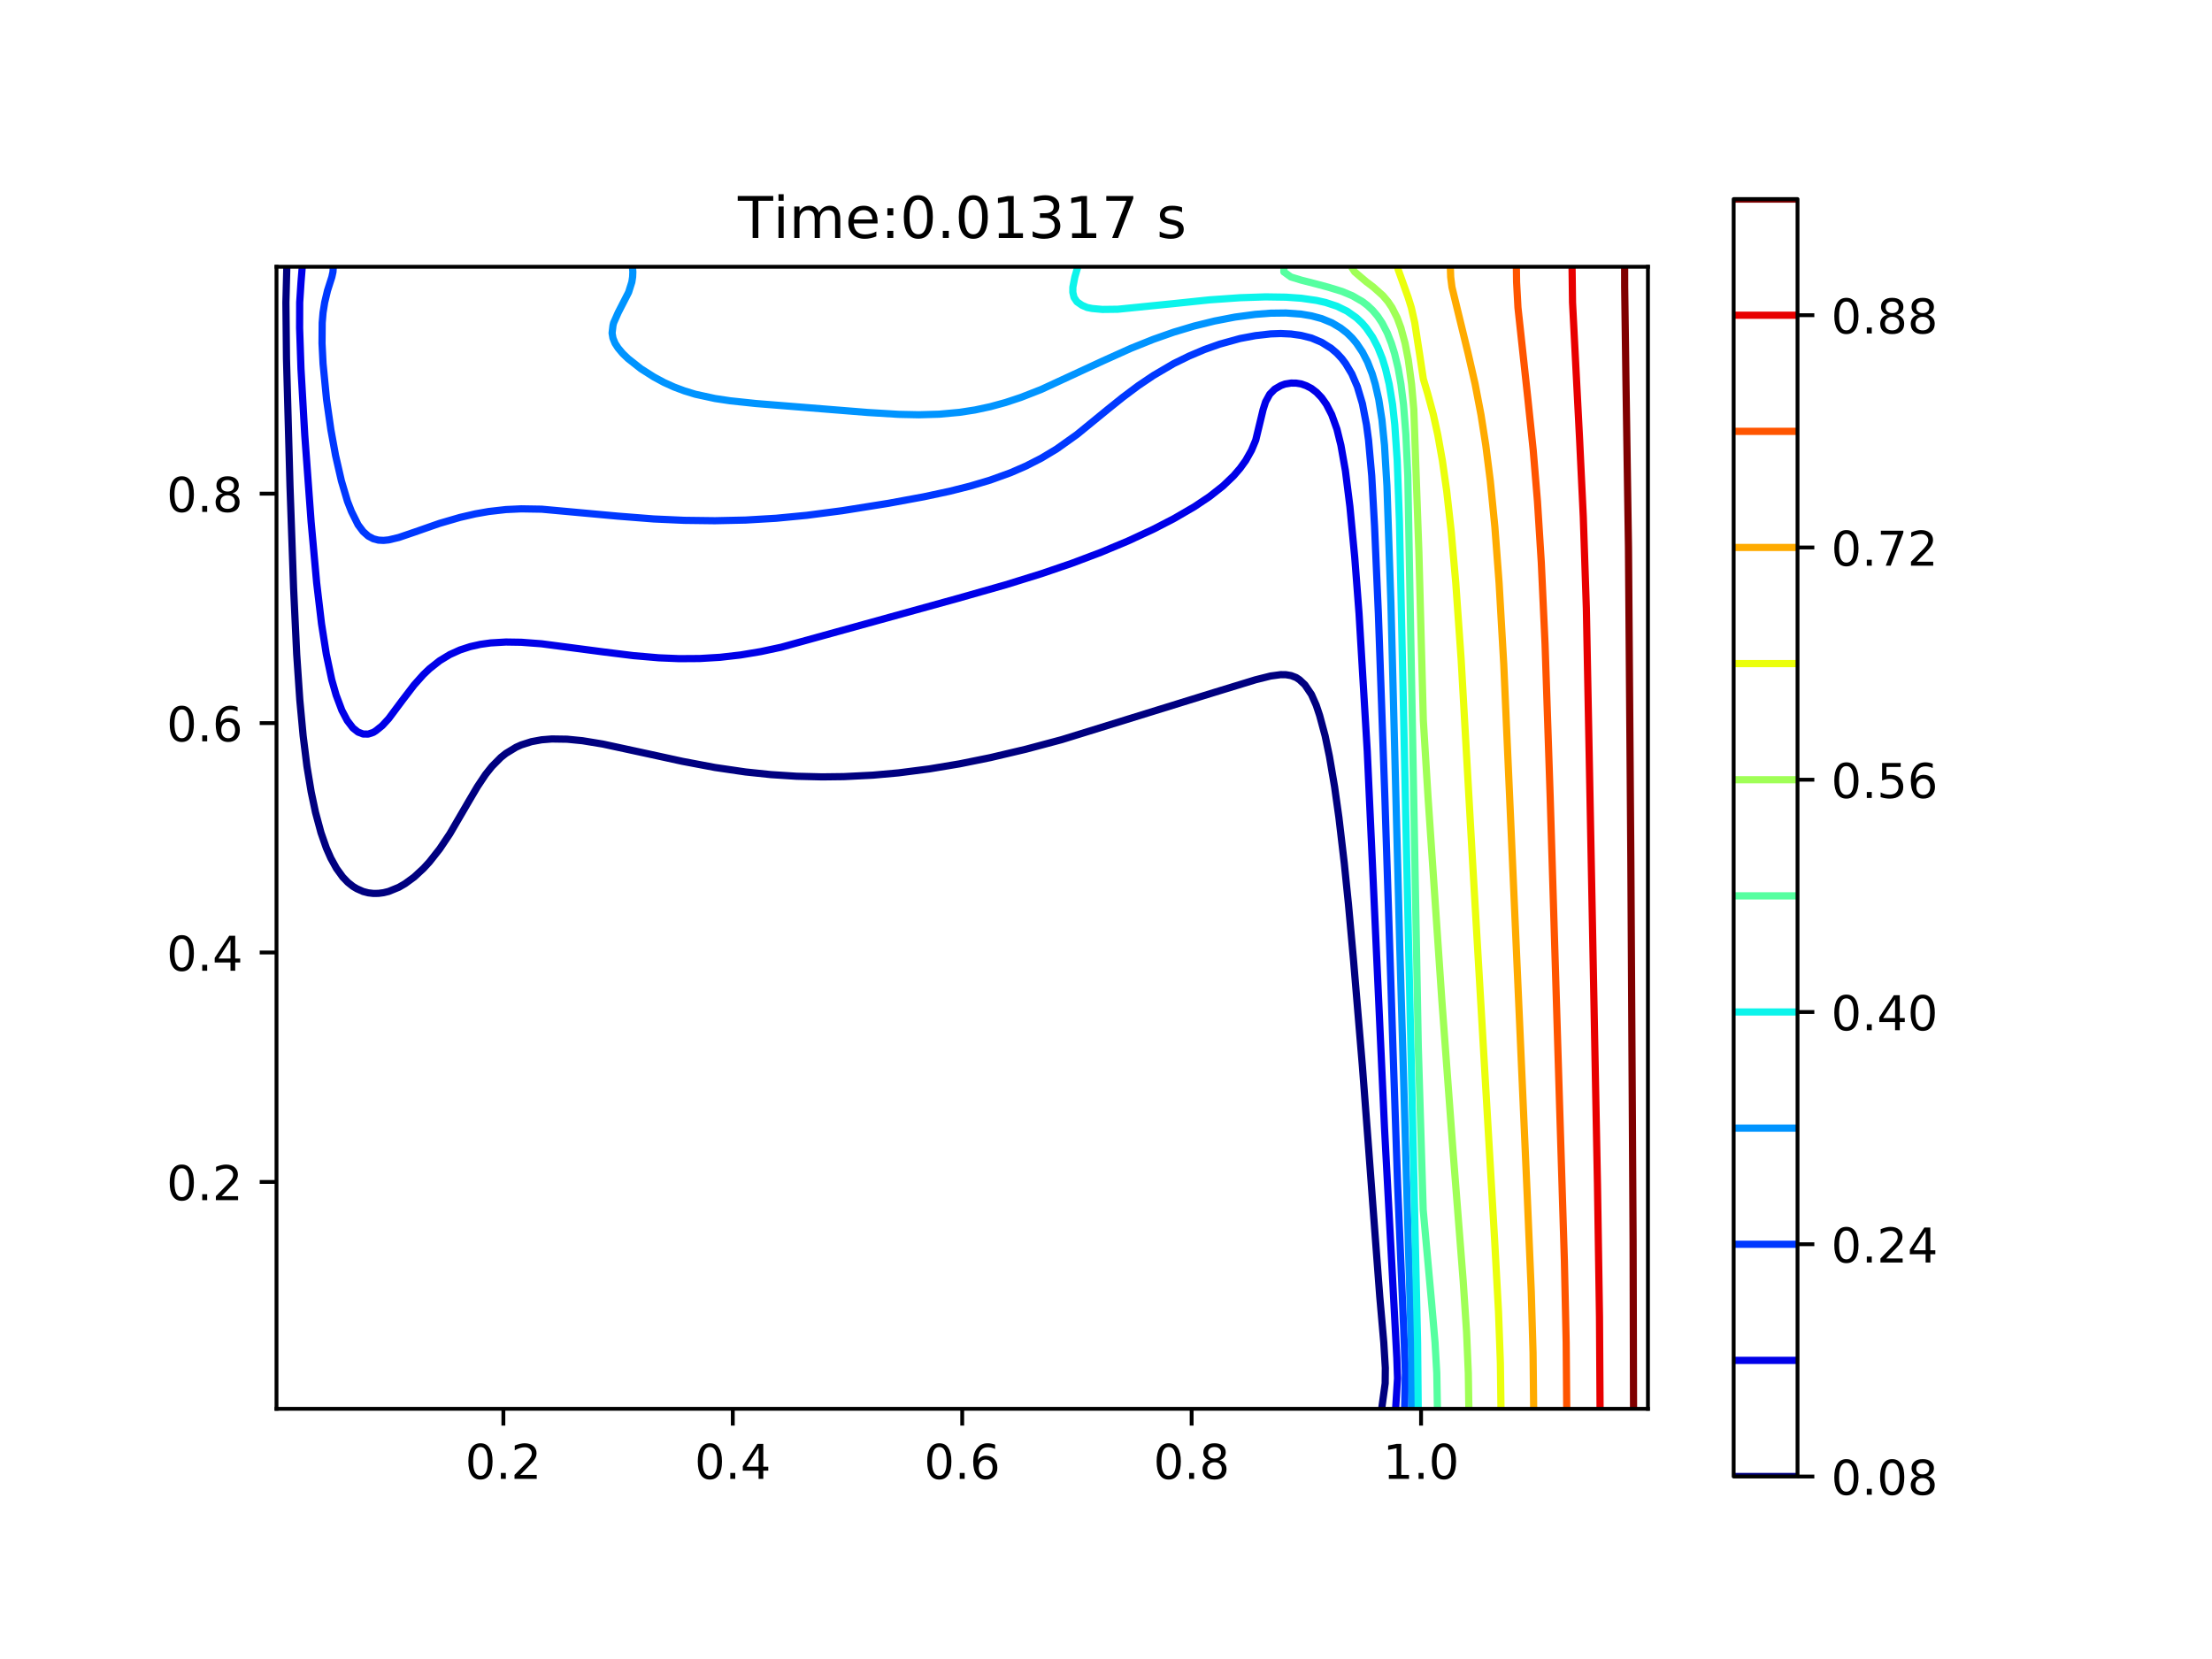 <?xml version="1.0" encoding="utf-8" standalone="no"?>
<!DOCTYPE svg PUBLIC "-//W3C//DTD SVG 1.1//EN"
  "http://www.w3.org/Graphics/SVG/1.1/DTD/svg11.dtd">
<!-- Created with matplotlib (http://matplotlib.org/) -->
<svg height="345.6pt" version="1.1" viewBox="0 0 460.8 345.6" width="460.8pt" xmlns="http://www.w3.org/2000/svg" xmlns:xlink="http://www.w3.org/1999/xlink">
 <defs>
  <style type="text/css">
*{stroke-linecap:butt;stroke-linejoin:round;}
  </style>
 </defs>
 <g id="figure_1">
  <g id="patch_1">
   <path d="M 0 345.6 
L 460.8 345.6 
L 460.8 0 
L 0 0 
z
" style="fill:#ffffff;"/>
  </g>
  <g id="axes_1">
   <g id="patch_2">
    <path d="M 57.6 293.479 
L 343.296 293.479 
L 343.296 55.577 
L 57.6 55.577 
z
" style="fill:#ffffff;"/>
   </g>
   <g id="matplotlib.axis_1">
    <g id="xtick_1">
     <g id="line2d_1">
      <defs>
       <path d="M 0 0 
L 0 3.5 
" id="mc4f4e20b78" style="stroke:#000000;stroke-width:0.8;"/>
      </defs>
      <g>
       <use style="stroke:#000000;stroke-width:0.8;" x="104.862" xlink:href="#mc4f4e20b78" y="293.479"/>
      </g>
     </g>
     <g id="text_1">
      <!-- 0.2 -->
      <defs>
       <path d="M 31.781 66.406 
Q 24.172 66.406 20.328 58.906 
Q 16.5 51.422 16.5 36.375 
Q 16.5 21.391 20.328 13.891 
Q 24.172 6.391 31.781 6.391 
Q 39.453 6.391 43.281 13.891 
Q 47.125 21.391 47.125 36.375 
Q 47.125 51.422 43.281 58.906 
Q 39.453 66.406 31.781 66.406 
z
M 31.781 74.219 
Q 44.047 74.219 50.516 64.516 
Q 56.984 54.828 56.984 36.375 
Q 56.984 17.969 50.516 8.266 
Q 44.047 -1.422 31.781 -1.422 
Q 19.531 -1.422 13.062 8.266 
Q 6.594 17.969 6.594 36.375 
Q 6.594 54.828 13.062 64.516 
Q 19.531 74.219 31.781 74.219 
z
" id="DejaVuSans-30"/>
       <path d="M 10.688 12.406 
L 21 12.406 
L 21 0 
L 10.688 0 
z
" id="DejaVuSans-2e"/>
       <path d="M 19.188 8.297 
L 53.609 8.297 
L 53.609 0 
L 7.328 0 
L 7.328 8.297 
Q 12.938 14.109 22.625 23.891 
Q 32.328 33.688 34.812 36.531 
Q 39.547 41.844 41.422 45.531 
Q 43.312 49.219 43.312 52.781 
Q 43.312 58.594 39.234 62.25 
Q 35.156 65.922 28.609 65.922 
Q 23.969 65.922 18.812 64.312 
Q 13.672 62.703 7.812 59.422 
L 7.812 69.391 
Q 13.766 71.781 18.938 73 
Q 24.125 74.219 28.422 74.219 
Q 39.75 74.219 46.484 68.547 
Q 53.219 62.891 53.219 53.422 
Q 53.219 48.922 51.531 44.891 
Q 49.859 40.875 45.406 35.406 
Q 44.188 33.984 37.641 27.219 
Q 31.109 20.453 19.188 8.297 
z
" id="DejaVuSans-32"/>
      </defs>
      <g transform="translate(96.91 308.078)scale(0.1 -0.1)">
       <use xlink:href="#DejaVuSans-30"/>
       <use x="63.623" xlink:href="#DejaVuSans-2e"/>
       <use x="95.41" xlink:href="#DejaVuSans-32"/>
      </g>
     </g>
    </g>
    <g id="xtick_2">
     <g id="line2d_2">
      <g>
       <use style="stroke:#000000;stroke-width:0.8;" x="152.655" xlink:href="#mc4f4e20b78" y="293.479"/>
      </g>
     </g>
     <g id="text_2">
      <!-- 0.4 -->
      <defs>
       <path d="M 37.797 64.312 
L 12.891 25.391 
L 37.797 25.391 
z
M 35.203 72.906 
L 47.609 72.906 
L 47.609 25.391 
L 58.016 25.391 
L 58.016 17.188 
L 47.609 17.188 
L 47.609 0 
L 37.797 0 
L 37.797 17.188 
L 4.891 17.188 
L 4.891 26.703 
z
" id="DejaVuSans-34"/>
      </defs>
      <g transform="translate(144.703 308.078)scale(0.1 -0.1)">
       <use xlink:href="#DejaVuSans-30"/>
       <use x="63.623" xlink:href="#DejaVuSans-2e"/>
       <use x="95.41" xlink:href="#DejaVuSans-34"/>
      </g>
     </g>
    </g>
    <g id="xtick_3">
     <g id="line2d_3">
      <g>
       <use style="stroke:#000000;stroke-width:0.8;" x="200.448" xlink:href="#mc4f4e20b78" y="293.479"/>
      </g>
     </g>
     <g id="text_3">
      <!-- 0.6 -->
      <defs>
       <path d="M 33.016 40.375 
Q 26.375 40.375 22.484 35.828 
Q 18.609 31.297 18.609 23.391 
Q 18.609 15.531 22.484 10.953 
Q 26.375 6.391 33.016 6.391 
Q 39.656 6.391 43.531 10.953 
Q 47.406 15.531 47.406 23.391 
Q 47.406 31.297 43.531 35.828 
Q 39.656 40.375 33.016 40.375 
z
M 52.594 71.297 
L 52.594 62.312 
Q 48.875 64.062 45.094 64.984 
Q 41.312 65.922 37.594 65.922 
Q 27.828 65.922 22.672 59.328 
Q 17.531 52.734 16.797 39.406 
Q 19.672 43.656 24.016 45.922 
Q 28.375 48.188 33.594 48.188 
Q 44.578 48.188 50.953 41.516 
Q 57.328 34.859 57.328 23.391 
Q 57.328 12.156 50.688 5.359 
Q 44.047 -1.422 33.016 -1.422 
Q 20.359 -1.422 13.672 8.266 
Q 6.984 17.969 6.984 36.375 
Q 6.984 53.656 15.188 63.938 
Q 23.391 74.219 37.203 74.219 
Q 40.922 74.219 44.703 73.484 
Q 48.484 72.75 52.594 71.297 
z
" id="DejaVuSans-36"/>
      </defs>
      <g transform="translate(192.496 308.078)scale(0.1 -0.1)">
       <use xlink:href="#DejaVuSans-30"/>
       <use x="63.623" xlink:href="#DejaVuSans-2e"/>
       <use x="95.41" xlink:href="#DejaVuSans-36"/>
      </g>
     </g>
    </g>
    <g id="xtick_4">
     <g id="line2d_4">
      <g>
       <use style="stroke:#000000;stroke-width:0.8;" x="248.241" xlink:href="#mc4f4e20b78" y="293.479"/>
      </g>
     </g>
     <g id="text_4">
      <!-- 0.8 -->
      <defs>
       <path d="M 31.781 34.625 
Q 24.75 34.625 20.719 30.859 
Q 16.703 27.094 16.703 20.516 
Q 16.703 13.922 20.719 10.156 
Q 24.75 6.391 31.781 6.391 
Q 38.812 6.391 42.859 10.172 
Q 46.922 13.969 46.922 20.516 
Q 46.922 27.094 42.891 30.859 
Q 38.875 34.625 31.781 34.625 
z
M 21.922 38.812 
Q 15.578 40.375 12.031 44.719 
Q 8.5 49.078 8.5 55.328 
Q 8.5 64.062 14.719 69.141 
Q 20.953 74.219 31.781 74.219 
Q 42.672 74.219 48.875 69.141 
Q 55.078 64.062 55.078 55.328 
Q 55.078 49.078 51.531 44.719 
Q 48 40.375 41.703 38.812 
Q 48.828 37.156 52.797 32.312 
Q 56.781 27.484 56.781 20.516 
Q 56.781 9.906 50.312 4.234 
Q 43.844 -1.422 31.781 -1.422 
Q 19.734 -1.422 13.25 4.234 
Q 6.781 9.906 6.781 20.516 
Q 6.781 27.484 10.781 32.312 
Q 14.797 37.156 21.922 38.812 
z
M 18.312 54.391 
Q 18.312 48.734 21.844 45.562 
Q 25.391 42.391 31.781 42.391 
Q 38.141 42.391 41.719 45.562 
Q 45.312 48.734 45.312 54.391 
Q 45.312 60.062 41.719 63.234 
Q 38.141 66.406 31.781 66.406 
Q 25.391 66.406 21.844 63.234 
Q 18.312 60.062 18.312 54.391 
z
" id="DejaVuSans-38"/>
      </defs>
      <g transform="translate(240.289 308.078)scale(0.1 -0.1)">
       <use xlink:href="#DejaVuSans-30"/>
       <use x="63.623" xlink:href="#DejaVuSans-2e"/>
       <use x="95.41" xlink:href="#DejaVuSans-38"/>
      </g>
     </g>
    </g>
    <g id="xtick_5">
     <g id="line2d_5">
      <g>
       <use style="stroke:#000000;stroke-width:0.8;" x="296.034" xlink:href="#mc4f4e20b78" y="293.479"/>
      </g>
     </g>
     <g id="text_5">
      <!-- 1.0 -->
      <defs>
       <path d="M 12.406 8.297 
L 28.516 8.297 
L 28.516 63.922 
L 10.984 60.406 
L 10.984 69.391 
L 28.422 72.906 
L 38.281 72.906 
L 38.281 8.297 
L 54.391 8.297 
L 54.391 0 
L 12.406 0 
z
" id="DejaVuSans-31"/>
      </defs>
      <g transform="translate(288.082 308.078)scale(0.1 -0.1)">
       <use xlink:href="#DejaVuSans-31"/>
       <use x="63.623" xlink:href="#DejaVuSans-2e"/>
       <use x="95.41" xlink:href="#DejaVuSans-30"/>
      </g>
     </g>
    </g>
   </g>
   <g id="matplotlib.axis_2">
    <g id="ytick_1">
     <g id="line2d_6">
      <defs>
       <path d="M 0 0 
L -3.5 0 
" id="md93e42bb13" style="stroke:#000000;stroke-width:0.8;"/>
      </defs>
      <g>
       <use style="stroke:#000000;stroke-width:0.8;" x="57.6" xlink:href="#md93e42bb13" y="246.218"/>
      </g>
     </g>
     <g id="text_6">
      <!-- 0.2 -->
      <g transform="translate(34.697 250.017)scale(0.1 -0.1)">
       <use xlink:href="#DejaVuSans-30"/>
       <use x="63.623" xlink:href="#DejaVuSans-2e"/>
       <use x="95.41" xlink:href="#DejaVuSans-32"/>
      </g>
     </g>
    </g>
    <g id="ytick_2">
     <g id="line2d_7">
      <g>
       <use style="stroke:#000000;stroke-width:0.8;" x="57.6" xlink:href="#md93e42bb13" y="198.425"/>
      </g>
     </g>
     <g id="text_7">
      <!-- 0.4 -->
      <g transform="translate(34.697 202.224)scale(0.1 -0.1)">
       <use xlink:href="#DejaVuSans-30"/>
       <use x="63.623" xlink:href="#DejaVuSans-2e"/>
       <use x="95.41" xlink:href="#DejaVuSans-34"/>
      </g>
     </g>
    </g>
    <g id="ytick_3">
     <g id="line2d_8">
      <g>
       <use style="stroke:#000000;stroke-width:0.8;" x="57.6" xlink:href="#md93e42bb13" y="150.631"/>
      </g>
     </g>
     <g id="text_8">
      <!-- 0.6 -->
      <g transform="translate(34.697 154.431)scale(0.1 -0.1)">
       <use xlink:href="#DejaVuSans-30"/>
       <use x="63.623" xlink:href="#DejaVuSans-2e"/>
       <use x="95.41" xlink:href="#DejaVuSans-36"/>
      </g>
     </g>
    </g>
    <g id="ytick_4">
     <g id="line2d_9">
      <g>
       <use style="stroke:#000000;stroke-width:0.8;" x="57.6" xlink:href="#md93e42bb13" y="102.838"/>
      </g>
     </g>
     <g id="text_9">
      <!-- 0.8 -->
      <g transform="translate(34.697 106.638)scale(0.1 -0.1)">
       <use xlink:href="#DejaVuSans-30"/>
       <use x="63.623" xlink:href="#DejaVuSans-2e"/>
       <use x="95.41" xlink:href="#DejaVuSans-38"/>
      </g>
     </g>
    </g>
   </g>
   <g id="LineCollection_1">
    <path clip-path="url(#p66eed2165c)" d="M 287.829 293.479 
L 288.557 288.169 
L 288.589 284.983 
L 288.267 279.673 
L 287.43 270.114 
L 285.985 250.997 
L 285.116 239.314 
L 283.82 222.22 
L 281.963 200.018 
L 280.904 188.335 
L 280.038 179.838 
L 278.914 170.28 
L 278.02 163.907 
L 276.937 157.535 
L 276.048 153.287 
L 274.904 149.038 
L 274.193 146.914 
L 273.2 144.677 
L 271.842 142.666 
L 270.712 141.604 
L 270.013 141.14 
L 268.951 140.734 
L 267.889 140.555 
L 266.803 140.542 
L 264.703 140.822 
L 261.517 141.619 
L 253.02 144.223 
L 221.158 154.089 
L 213.724 156.074 
L 206.289 157.83 
L 199.917 159.121 
L 193.545 160.186 
L 187.172 161.003 
L 181.862 161.479 
L 175.771 161.783 
L 171.241 161.838 
L 165.931 161.707 
L 160.62 161.367 
L 155.31 160.812 
L 148.938 159.879 
L 142.155 158.597 
L 135.131 157.063 
L 125.572 154.998 
L 121.324 154.302 
L 118.138 153.99 
L 114.952 153.941 
L 112.827 154.111 
L 110.703 154.502 
L 108.579 155.183 
L 107.517 155.658 
L 105.393 156.947 
L 104.331 157.792 
L 102.482 159.659 
L 101.145 161.338 
L 99.433 163.907 
L 97.556 167.094 
L 93.71 173.693 
L 91.586 176.863 
L 89.462 179.555 
L 88.226 180.9 
L 86.276 182.705 
L 84.383 184.087 
L 83.09 184.837 
L 80.965 185.703 
L 79.903 185.964 
L 78.841 186.104 
L 77.779 186.117 
L 76.717 185.994 
L 75.655 185.721 
L 74.361 185.149 
L 73.531 184.657 
L 72.469 183.814 
L 71.407 182.715 
L 70.093 180.9 
L 68.918 178.776 
L 67.981 176.652 
L 66.868 173.466 
L 65.722 169.218 
L 64.824 164.969 
L 63.944 159.659 
L 63.15 153.287 
L 62.458 145.852 
L 61.808 136.294 
L 61.158 122.487 
L 60.41 101.245 
L 59.679 74.694 
L 59.559 63.011 
L 59.724 56.598 
L 59.747 55.577 
L 59.747 55.577 
" style="fill:none;stroke:#000080;stroke-width:1.5;"/>
   </g>
   <g id="LineCollection_2">
    <path clip-path="url(#p66eed2165c)" d="M 290.736 293.479 
L 291.13 287.107 
L 290.983 282.859 
L 288.423 235.066 
L 284.822 156.473 
L 283.112 127.797 
L 282.216 116.114 
L 281.206 105.494 
L 280.274 98.059 
L 279.335 92.749 
L 278.51 89.407 
L 277.42 86.376 
L 276.324 84.252 
L 275.324 82.84 
L 274.262 81.731 
L 273.2 80.916 
L 272.138 80.36 
L 271.075 79.98 
L 270.013 79.813 
L 268.951 79.802 
L 267.688 80.004 
L 266.827 80.322 
L 265.544 81.066 
L 264.505 82.128 
L 263.641 83.718 
L 263.131 85.314 
L 261.591 91.687 
L 260.706 93.811 
L 259.506 95.935 
L 258.331 97.561 
L 256.989 99.121 
L 254.766 101.245 
L 251.958 103.453 
L 248.772 105.582 
L 244.524 108.049 
L 240.276 110.242 
L 234.965 112.708 
L 229.357 115.052 
L 223.282 117.345 
L 216.91 119.522 
L 209.476 121.829 
L 199.689 124.611 
L 162.745 134.828 
L 158.496 135.735 
L 154.248 136.446 
L 150 136.929 
L 145.752 137.183 
L 141.503 137.212 
L 137.255 137.035 
L 131.945 136.58 
L 125.572 135.788 
L 112.827 134.113 
L 108.579 133.794 
L 105.393 133.744 
L 102.207 133.931 
L 100.083 134.228 
L 97.959 134.703 
L 95.834 135.395 
L 93.71 136.355 
L 91.586 137.644 
L 89.462 139.322 
L 88.188 140.542 
L 86.276 142.682 
L 83.848 145.852 
L 80.965 149.715 
L 79.632 151.163 
L 78.314 152.225 
L 77.779 152.567 
L 76.717 152.921 
L 75.655 152.912 
L 74.593 152.506 
L 73.531 151.666 
L 72.336 150.1 
L 71.217 147.976 
L 70.019 144.79 
L 69.108 141.604 
L 67.98 136.294 
L 66.975 129.921 
L 65.968 121.425 
L 64.808 108.68 
L 63.487 90.625 
L 62.699 76.818 
L 62.414 68.321 
L 62.433 63.011 
L 62.706 58.763 
L 62.965 55.577 
L 62.965 55.577 
" style="fill:none;stroke:#0000e8;stroke-width:1.5;"/>
   </g>
   <g id="LineCollection_3">
    <path clip-path="url(#p66eed2165c)" d="M 292.611 293.479 
L 292.765 286.045 
L 292.485 278.611 
L 291.144 246.749 
L 290.17 218.073 
L 288.49 166.031 
L 287.138 127.797 
L 286.35 109.742 
L 285.757 99.121 
L 285.092 91.687 
L 284.664 88.501 
L 283.82 84.111 
L 282.758 80.551 
L 281.606 77.88 
L 280.328 75.756 
L 279.53 74.694 
L 278.51 73.593 
L 277.316 72.57 
L 275.324 71.313 
L 273.2 70.417 
L 271.075 69.881 
L 268.951 69.58 
L 266.827 69.481 
L 264.703 69.554 
L 261.517 69.918 
L 258.331 70.518 
L 254.082 71.692 
L 250.896 72.822 
L 247.71 74.174 
L 244.477 75.756 
L 240.276 78.222 
L 237.089 80.371 
L 233.903 82.76 
L 230.717 85.318 
L 224.345 90.524 
L 220.096 93.545 
L 216.91 95.458 
L 213.724 97.082 
L 210.538 98.471 
L 206.289 100.01 
L 202.041 101.276 
L 197.793 102.343 
L 192.482 103.482 
L 185.048 104.854 
L 175.489 106.38 
L 168.055 107.35 
L 161.683 107.963 
L 155.31 108.338 
L 148.938 108.477 
L 142.565 108.396 
L 136.193 108.109 
L 128.758 107.525 
L 112.827 106.071 
L 108.579 106.001 
L 105.393 106.149 
L 101.804 106.556 
L 99.021 107.046 
L 95.834 107.784 
L 91.586 109.021 
L 86.276 110.874 
L 83.09 111.962 
L 80.965 112.469 
L 79.903 112.574 
L 78.841 112.52 
L 77.779 112.246 
L 76.717 111.68 
L 75.655 110.736 
L 74.593 109.321 
L 73.215 106.556 
L 72.383 104.432 
L 71.121 100.183 
L 69.901 94.873 
L 68.933 89.563 
L 68.023 83.19 
L 67.298 75.756 
L 67.085 71.508 
L 67.119 67.259 
L 67.296 65.135 
L 67.635 63.011 
L 68.221 60.549 
L 69.131 57.701 
L 69.364 56.639 
L 69.435 55.577 
L 69.435 55.577 
" style="fill:none;stroke:#0038ff;stroke-width:1.5;"/>
   </g>
   <g id="LineCollection_4">
    <path clip-path="url(#p66eed2165c)" d="M 294.108 293.479 
L 294.075 282.859 
L 291.587 196.831 
L 289.752 125.673 
L 288.927 101.245 
L 288.415 92.749 
L 287.883 87.439 
L 287.215 83.19 
L 286.485 80.004 
L 285.853 77.88 
L 284.882 75.398 
L 283.82 73.337 
L 282.589 71.508 
L 281.696 70.436 
L 280.627 69.383 
L 279.266 68.321 
L 277.448 67.239 
L 275.324 66.369 
L 273.2 65.797 
L 271.075 65.44 
L 267.889 65.203 
L 264.703 65.243 
L 261.517 65.487 
L 257.269 66.053 
L 253.02 66.873 
L 248.772 67.92 
L 244.524 69.19 
L 240.276 70.682 
L 235.572 72.57 
L 229.655 75.235 
L 216.91 81.13 
L 212.662 82.791 
L 209.476 83.848 
L 206.289 84.721 
L 203.103 85.404 
L 199.917 85.895 
L 195.669 86.283 
L 191.42 86.404 
L 187.172 86.315 
L 180.8 85.929 
L 157.434 84.057 
L 152.124 83.494 
L 148.938 83.016 
L 144.856 82.128 
L 142.565 81.425 
L 140.441 80.63 
L 138.317 79.669 
L 136.193 78.521 
L 133.516 76.818 
L 130.822 74.694 
L 129.718 73.632 
L 128.758 72.489 
L 128.123 71.508 
L 127.69 70.445 
L 127.509 69.383 
L 127.696 67.801 
L 127.829 67.259 
L 128.772 65.135 
L 130.95 60.887 
L 131.62 58.763 
L 131.786 57.701 
L 131.831 56.639 
L 131.753 55.577 
L 131.753 55.577 
" style="fill:none;stroke:#0094ff;stroke-width:1.5;"/>
   </g>
   <g id="LineCollection_5">
    <path clip-path="url(#p66eed2165c)" d="M 295.442 293.479 
L 295.309 279.673 
L 293.197 186.211 
L 291.527 108.68 
L 291.064 95.935 
L 290.558 88.501 
L 290.093 84.252 
L 289.388 80.004 
L 288.628 76.818 
L 287.97 74.694 
L 287.006 72.288 
L 285.944 70.254 
L 284.616 68.321 
L 283.698 67.259 
L 282.569 66.197 
L 280.634 64.83 
L 278.51 63.79 
L 276.153 63.011 
L 274.262 62.583 
L 271.075 62.129 
L 267.889 61.906 
L 263.641 61.842 
L 258.331 62.02 
L 251.958 62.466 
L 244.524 63.244 
L 232.841 64.422 
L 229.655 64.46 
L 227.531 64.267 
L 226.469 64.056 
L 225.407 63.6 
L 224.345 62.862 
L 223.735 61.949 
L 223.487 60.887 
L 223.499 59.825 
L 223.91 57.701 
L 224.528 55.577 
L 224.528 55.577 
" style="fill:none;stroke:#0cf4eb;stroke-width:1.5;"/>
   </g>
   <g id="LineCollection_6">
    <path clip-path="url(#p66eed2165c)" d="M 299.442 293.479 
L 299.309 286.045 
L 298.946 279.673 
L 298.214 271.176 
L 296.479 252.059 
L 295.456 218.073 
L 293.272 99.121 
L 292.878 90.625 
L 292.375 84.252 
L 291.835 80.004 
L 291.255 76.705 
L 290.51 73.632 
L 289.846 71.508 
L 289.009 69.383 
L 287.913 67.259 
L 287.006 65.899 
L 285.944 64.638 
L 284.882 63.637 
L 283.82 62.827 
L 281.696 61.601 
L 279.572 60.712 
L 276.69 59.825 
L 274.262 59.173 
L 271.075 58.356 
L 268.917 57.701 
L 267.449 56.639 
L 267.472 55.577 
L 267.472 55.577 
" style="fill:none;stroke:#56ffa0;stroke-width:1.5;"/>
   </g>
   <g id="LineCollection_7">
    <path clip-path="url(#p66eed2165c)" d="M 305.989 293.479 
L 305.877 286.045 
L 305.516 277.548 
L 304.815 266.928 
L 302.655 239.314 
L 300.373 208.514 
L 297.483 166.031 
L 296.509 150.1 
L 295.582 115.052 
L 294.524 85.314 
L 294.054 80.004 
L 293.379 74.969 
L 292.702 71.508 
L 291.839 68.321 
L 291.055 66.197 
L 289.977 64.073 
L 289.131 62.818 
L 288.069 61.569 
L 286.112 59.825 
L 284.882 58.879 
L 284.703 58.763 
L 282.203 56.639 
L 281.52 55.577 
L 281.52 55.577 
" style="fill:none;stroke:#a0ff56;stroke-width:1.5;"/>
   </g>
   <g id="LineCollection_8">
    <path clip-path="url(#p66eed2165c)" d="M 312.683 293.479 
L 312.555 283.921 
L 312.169 273.3 
L 311.365 258.431 
L 306.782 179.838 
L 304.382 137.356 
L 303.264 121.425 
L 302.328 110.804 
L 301.376 102.307 
L 300.469 95.935 
L 299.524 90.625 
L 298.593 86.376 
L 297.448 82.128 
L 296.507 78.942 
L 295.707 73.632 
L 295.376 71.508 
L 294.722 67.259 
L 294.002 64.073 
L 293.342 61.949 
L 291.255 56.129 
L 291.116 55.577 
L 291.116 55.577 
" style="fill:none;stroke:#ebff0c;stroke-width:1.5;"/>
   </g>
   <g id="LineCollection_9">
    <path clip-path="url(#p66eed2165c)" d="M 319.492 293.479 
L 319.362 281.797 
L 318.991 269.052 
L 318.188 249.935 
L 315 177.714 
L 313.262 138.418 
L 312.287 121.425 
L 311.405 109.742 
L 310.458 100.183 
L 309.515 92.749 
L 308.513 86.376 
L 307.293 80.004 
L 305.836 73.632 
L 302.47 59.825 
L 302.205 57.701 
L 302.129 55.577 
L 302.129 55.577 
" style="fill:none;stroke:#ffab00;stroke-width:1.5;"/>
   </g>
   <g id="LineCollection_10">
    <path clip-path="url(#p66eed2165c)" d="M 326.38 293.479 
L 326.265 279.673 
L 325.89 262.68 
L 324.938 231.88 
L 322.93 166.031 
L 321.863 134.169 
L 321.081 117.176 
L 320.279 104.432 
L 319.398 93.811 
L 318.294 83.19 
L 316.219 64.073 
L 315.932 58.763 
L 315.888 55.577 
L 315.888 55.577 
" style="fill:none;stroke:#ff5500;stroke-width:1.5;"/>
   </g>
   <g id="LineCollection_11">
    <path clip-path="url(#p66eed2165c)" d="M 333.323 293.479 
L 333.202 274.362 
L 332.781 246.749 
L 330.466 126.735 
L 329.826 107.618 
L 329.066 91.687 
L 327.588 63.011 
L 327.488 55.577 
L 327.488 55.577 
" style="fill:none;stroke:#e80000;stroke-width:1.5;"/>
   </g>
   <g id="LineCollection_12">
    <path clip-path="url(#p66eed2165c)" d="M 340.296 293.479 
L 340.203 258.431 
L 339.732 178.776 
L 339.24 113.99 
L 338.71 78.942 
L 338.449 59.825 
L 338.44 55.577 
L 338.44 55.577 
" style="fill:none;stroke:#800000;stroke-width:1.5;"/>
   </g>
   <g id="patch_3">
    <path d="M 57.6 293.479 
L 57.6 55.577 
" style="fill:none;stroke:#000000;stroke-linecap:square;stroke-linejoin:miter;stroke-width:0.8;"/>
   </g>
   <g id="patch_4">
    <path d="M 343.296 293.479 
L 343.296 55.577 
" style="fill:none;stroke:#000000;stroke-linecap:square;stroke-linejoin:miter;stroke-width:0.8;"/>
   </g>
   <g id="patch_5">
    <path d="M 57.6 293.479 
L 343.296 293.479 
" style="fill:none;stroke:#000000;stroke-linecap:square;stroke-linejoin:miter;stroke-width:0.8;"/>
   </g>
   <g id="patch_6">
    <path d="M 57.6 55.577 
L 343.296 55.577 
" style="fill:none;stroke:#000000;stroke-linecap:square;stroke-linejoin:miter;stroke-width:0.8;"/>
   </g>
   <g id="text_10">
    <!-- Time:0.01317 s -->
    <defs>
     <path d="M -0.297 72.906 
L 61.375 72.906 
L 61.375 64.594 
L 35.5 64.594 
L 35.5 0 
L 25.594 0 
L 25.594 64.594 
L -0.297 64.594 
z
" id="DejaVuSans-54"/>
     <path d="M 9.422 54.688 
L 18.406 54.688 
L 18.406 0 
L 9.422 0 
z
M 9.422 75.984 
L 18.406 75.984 
L 18.406 64.594 
L 9.422 64.594 
z
" id="DejaVuSans-69"/>
     <path d="M 52 44.188 
Q 55.375 50.25 60.062 53.125 
Q 64.75 56 71.094 56 
Q 79.641 56 84.281 50.016 
Q 88.922 44.047 88.922 33.016 
L 88.922 0 
L 79.891 0 
L 79.891 32.719 
Q 79.891 40.578 77.094 44.375 
Q 74.312 48.188 68.609 48.188 
Q 61.625 48.188 57.562 43.547 
Q 53.516 38.922 53.516 30.906 
L 53.516 0 
L 44.484 0 
L 44.484 32.719 
Q 44.484 40.625 41.703 44.406 
Q 38.922 48.188 33.109 48.188 
Q 26.219 48.188 22.156 43.531 
Q 18.109 38.875 18.109 30.906 
L 18.109 0 
L 9.078 0 
L 9.078 54.688 
L 18.109 54.688 
L 18.109 46.188 
Q 21.188 51.219 25.484 53.609 
Q 29.781 56 35.688 56 
Q 41.656 56 45.828 52.969 
Q 50 49.953 52 44.188 
z
" id="DejaVuSans-6d"/>
     <path d="M 56.203 29.594 
L 56.203 25.203 
L 14.891 25.203 
Q 15.484 15.922 20.484 11.062 
Q 25.484 6.203 34.422 6.203 
Q 39.594 6.203 44.453 7.469 
Q 49.312 8.734 54.109 11.281 
L 54.109 2.781 
Q 49.266 0.734 44.188 -0.344 
Q 39.109 -1.422 33.891 -1.422 
Q 20.797 -1.422 13.156 6.188 
Q 5.516 13.812 5.516 26.812 
Q 5.516 40.234 12.766 48.109 
Q 20.016 56 32.328 56 
Q 43.359 56 49.781 48.891 
Q 56.203 41.797 56.203 29.594 
z
M 47.219 32.234 
Q 47.125 39.594 43.094 43.984 
Q 39.062 48.391 32.422 48.391 
Q 24.906 48.391 20.391 44.141 
Q 15.875 39.891 15.188 32.172 
z
" id="DejaVuSans-65"/>
     <path d="M 11.719 12.406 
L 22.016 12.406 
L 22.016 0 
L 11.719 0 
z
M 11.719 51.703 
L 22.016 51.703 
L 22.016 39.312 
L 11.719 39.312 
z
" id="DejaVuSans-3a"/>
     <path d="M 40.578 39.312 
Q 47.656 37.797 51.625 33 
Q 55.609 28.219 55.609 21.188 
Q 55.609 10.406 48.188 4.484 
Q 40.766 -1.422 27.094 -1.422 
Q 22.516 -1.422 17.656 -0.516 
Q 12.797 0.391 7.625 2.203 
L 7.625 11.719 
Q 11.719 9.328 16.594 8.109 
Q 21.484 6.891 26.812 6.891 
Q 36.078 6.891 40.938 10.547 
Q 45.797 14.203 45.797 21.188 
Q 45.797 27.641 41.281 31.266 
Q 36.766 34.906 28.719 34.906 
L 20.219 34.906 
L 20.219 43.016 
L 29.109 43.016 
Q 36.375 43.016 40.234 45.922 
Q 44.094 48.828 44.094 54.297 
Q 44.094 59.906 40.109 62.906 
Q 36.141 65.922 28.719 65.922 
Q 24.656 65.922 20.016 65.031 
Q 15.375 64.156 9.812 62.312 
L 9.812 71.094 
Q 15.438 72.656 20.344 73.438 
Q 25.25 74.219 29.594 74.219 
Q 40.828 74.219 47.359 69.109 
Q 53.906 64.016 53.906 55.328 
Q 53.906 49.266 50.438 45.094 
Q 46.969 40.922 40.578 39.312 
z
" id="DejaVuSans-33"/>
     <path d="M 8.203 72.906 
L 55.078 72.906 
L 55.078 68.703 
L 28.609 0 
L 18.312 0 
L 43.219 64.594 
L 8.203 64.594 
z
" id="DejaVuSans-37"/>
     <path id="DejaVuSans-20"/>
     <path d="M 44.281 53.078 
L 44.281 44.578 
Q 40.484 46.531 36.375 47.5 
Q 32.281 48.484 27.875 48.484 
Q 21.188 48.484 17.844 46.438 
Q 14.5 44.391 14.5 40.281 
Q 14.5 37.156 16.891 35.375 
Q 19.281 33.594 26.516 31.984 
L 29.594 31.297 
Q 39.156 29.25 43.188 25.516 
Q 47.219 21.781 47.219 15.094 
Q 47.219 7.469 41.188 3.016 
Q 35.156 -1.422 24.609 -1.422 
Q 20.219 -1.422 15.453 -0.562 
Q 10.688 0.297 5.422 2 
L 5.422 11.281 
Q 10.406 8.688 15.234 7.391 
Q 20.062 6.109 24.812 6.109 
Q 31.156 6.109 34.562 8.281 
Q 37.984 10.453 37.984 14.406 
Q 37.984 18.062 35.516 20.016 
Q 33.062 21.969 24.703 23.781 
L 21.578 24.516 
Q 13.234 26.266 9.516 29.906 
Q 5.812 33.547 5.812 39.891 
Q 5.812 47.609 11.281 51.797 
Q 16.75 56 26.812 56 
Q 31.781 56 36.172 55.266 
Q 40.578 54.547 44.281 53.078 
z
" id="DejaVuSans-73"/>
    </defs>
    <g transform="translate(153.717 49.577)scale(0.12 -0.12)">
     <use xlink:href="#DejaVuSans-54"/>
     <use x="61.037" xlink:href="#DejaVuSans-69"/>
     <use x="88.82" xlink:href="#DejaVuSans-6d"/>
     <use x="186.232" xlink:href="#DejaVuSans-65"/>
     <use x="247.756" xlink:href="#DejaVuSans-3a"/>
     <use x="281.447" xlink:href="#DejaVuSans-30"/>
     <use x="345.07" xlink:href="#DejaVuSans-2e"/>
     <use x="376.857" xlink:href="#DejaVuSans-30"/>
     <use x="440.48" xlink:href="#DejaVuSans-31"/>
     <use x="504.104" xlink:href="#DejaVuSans-33"/>
     <use x="567.727" xlink:href="#DejaVuSans-31"/>
     <use x="631.35" xlink:href="#DejaVuSans-37"/>
     <use x="694.973" xlink:href="#DejaVuSans-20"/>
     <use x="726.76" xlink:href="#DejaVuSans-73"/>
    </g>
   </g>
  </g>
  <g id="axes_2">
   <g id="patch_7">
    <path clip-path="url(#pcde179b773)" d="M 361.152 307.584 
L 361.152 283.392 
L 361.152 65.664 
L 361.152 41.472 
L 374.458 41.472 
L 374.458 65.664 
L 374.458 283.392 
L 374.458 307.584 
z
" style="fill:#ffffff;stroke:#ffffff;stroke-linejoin:miter;stroke-width:0.01;"/>
   </g>
   <g id="matplotlib.axis_3"/>
   <g id="matplotlib.axis_4">
    <g id="ytick_5">
     <g id="line2d_10">
      <defs>
       <path d="M 0 0 
L 3.5 0 
" id="me792f5d7b6" style="stroke:#000000;stroke-width:0.8;"/>
      </defs>
      <g>
       <use style="stroke:#000000;stroke-width:0.8;" x="374.458" xlink:href="#me792f5d7b6" y="307.584"/>
      </g>
     </g>
     <g id="text_11">
      <!-- 0.08 -->
      <g transform="translate(381.458 311.383)scale(0.1 -0.1)">
       <use xlink:href="#DejaVuSans-30"/>
       <use x="63.623" xlink:href="#DejaVuSans-2e"/>
       <use x="95.41" xlink:href="#DejaVuSans-30"/>
       <use x="159.033" xlink:href="#DejaVuSans-38"/>
      </g>
     </g>
    </g>
    <g id="ytick_6">
     <g id="line2d_11">
      <g>
       <use style="stroke:#000000;stroke-width:0.8;" x="374.458" xlink:href="#me792f5d7b6" y="259.2"/>
      </g>
     </g>
     <g id="text_12">
      <!-- 0.24 -->
      <g transform="translate(381.458 262.999)scale(0.1 -0.1)">
       <use xlink:href="#DejaVuSans-30"/>
       <use x="63.623" xlink:href="#DejaVuSans-2e"/>
       <use x="95.41" xlink:href="#DejaVuSans-32"/>
       <use x="159.033" xlink:href="#DejaVuSans-34"/>
      </g>
     </g>
    </g>
    <g id="ytick_7">
     <g id="line2d_12">
      <g>
       <use style="stroke:#000000;stroke-width:0.8;" x="374.458" xlink:href="#me792f5d7b6" y="210.816"/>
      </g>
     </g>
     <g id="text_13">
      <!-- 0.40 -->
      <g transform="translate(381.458 214.615)scale(0.1 -0.1)">
       <use xlink:href="#DejaVuSans-30"/>
       <use x="63.623" xlink:href="#DejaVuSans-2e"/>
       <use x="95.41" xlink:href="#DejaVuSans-34"/>
       <use x="159.033" xlink:href="#DejaVuSans-30"/>
      </g>
     </g>
    </g>
    <g id="ytick_8">
     <g id="line2d_13">
      <g>
       <use style="stroke:#000000;stroke-width:0.8;" x="374.458" xlink:href="#me792f5d7b6" y="162.432"/>
      </g>
     </g>
     <g id="text_14">
      <!-- 0.56 -->
      <defs>
       <path d="M 10.797 72.906 
L 49.516 72.906 
L 49.516 64.594 
L 19.828 64.594 
L 19.828 46.734 
Q 21.969 47.469 24.109 47.828 
Q 26.266 48.188 28.422 48.188 
Q 40.625 48.188 47.75 41.5 
Q 54.891 34.812 54.891 23.391 
Q 54.891 11.625 47.562 5.094 
Q 40.234 -1.422 26.906 -1.422 
Q 22.312 -1.422 17.547 -0.641 
Q 12.797 0.141 7.719 1.703 
L 7.719 11.625 
Q 12.109 9.234 16.797 8.062 
Q 21.484 6.891 26.703 6.891 
Q 35.156 6.891 40.078 11.328 
Q 45.016 15.766 45.016 23.391 
Q 45.016 31 40.078 35.438 
Q 35.156 39.891 26.703 39.891 
Q 22.75 39.891 18.812 39.016 
Q 14.891 38.141 10.797 36.281 
z
" id="DejaVuSans-35"/>
      </defs>
      <g transform="translate(381.458 166.231)scale(0.1 -0.1)">
       <use xlink:href="#DejaVuSans-30"/>
       <use x="63.623" xlink:href="#DejaVuSans-2e"/>
       <use x="95.41" xlink:href="#DejaVuSans-35"/>
       <use x="159.033" xlink:href="#DejaVuSans-36"/>
      </g>
     </g>
    </g>
    <g id="ytick_9">
     <g id="line2d_14">
      <g>
       <use style="stroke:#000000;stroke-width:0.8;" x="374.458" xlink:href="#me792f5d7b6" y="114.048"/>
      </g>
     </g>
     <g id="text_15">
      <!-- 0.72 -->
      <g transform="translate(381.458 117.847)scale(0.1 -0.1)">
       <use xlink:href="#DejaVuSans-30"/>
       <use x="63.623" xlink:href="#DejaVuSans-2e"/>
       <use x="95.41" xlink:href="#DejaVuSans-37"/>
       <use x="159.033" xlink:href="#DejaVuSans-32"/>
      </g>
     </g>
    </g>
    <g id="ytick_10">
     <g id="line2d_15">
      <g>
       <use style="stroke:#000000;stroke-width:0.8;" x="374.458" xlink:href="#me792f5d7b6" y="65.664"/>
      </g>
     </g>
     <g id="text_16">
      <!-- 0.88 -->
      <g transform="translate(381.458 69.463)scale(0.1 -0.1)">
       <use xlink:href="#DejaVuSans-30"/>
       <use x="63.623" xlink:href="#DejaVuSans-2e"/>
       <use x="95.41" xlink:href="#DejaVuSans-38"/>
       <use x="159.033" xlink:href="#DejaVuSans-38"/>
      </g>
     </g>
    </g>
   </g>
   <g id="LineCollection_13">
    <path clip-path="url(#pcde179b773)" d="M 361.152 307.584 
L 374.458 307.584 
" style="fill:none;stroke:#000080;stroke-width:1.5;"/>
    <path clip-path="url(#pcde179b773)" d="M 361.152 283.392 
L 374.458 283.392 
" style="fill:none;stroke:#0000e8;stroke-width:1.5;"/>
    <path clip-path="url(#pcde179b773)" d="M 361.152 259.2 
L 374.458 259.2 
" style="fill:none;stroke:#0038ff;stroke-width:1.5;"/>
    <path clip-path="url(#pcde179b773)" d="M 361.152 235.008 
L 374.458 235.008 
" style="fill:none;stroke:#0094ff;stroke-width:1.5;"/>
    <path clip-path="url(#pcde179b773)" d="M 361.152 210.816 
L 374.458 210.816 
" style="fill:none;stroke:#0cf4eb;stroke-width:1.5;"/>
    <path clip-path="url(#pcde179b773)" d="M 361.152 186.624 
L 374.458 186.624 
" style="fill:none;stroke:#56ffa0;stroke-width:1.5;"/>
    <path clip-path="url(#pcde179b773)" d="M 361.152 162.432 
L 374.458 162.432 
" style="fill:none;stroke:#a0ff56;stroke-width:1.5;"/>
    <path clip-path="url(#pcde179b773)" d="M 361.152 138.24 
L 374.458 138.24 
" style="fill:none;stroke:#ebff0c;stroke-width:1.5;"/>
    <path clip-path="url(#pcde179b773)" d="M 361.152 114.048 
L 374.458 114.048 
" style="fill:none;stroke:#ffab00;stroke-width:1.5;"/>
    <path clip-path="url(#pcde179b773)" d="M 361.152 89.856 
L 374.458 89.856 
" style="fill:none;stroke:#ff5500;stroke-width:1.5;"/>
    <path clip-path="url(#pcde179b773)" d="M 361.152 65.664 
L 374.458 65.664 
" style="fill:none;stroke:#e80000;stroke-width:1.5;"/>
    <path clip-path="url(#pcde179b773)" d="M 361.152 41.472 
L 374.458 41.472 
" style="fill:none;stroke:#800000;stroke-width:1.5;"/>
   </g>
   <g id="patch_8">
    <path d="M 361.152 307.584 
L 361.152 283.392 
L 361.152 65.664 
L 361.152 41.472 
L 374.458 41.472 
L 374.458 65.664 
L 374.458 283.392 
L 374.458 307.584 
z
" style="fill:none;stroke:#000000;stroke-linejoin:miter;stroke-width:0.8;"/>
   </g>
  </g>
 </g>
 <defs>
  <clipPath id="p66eed2165c">
   <rect height="237.903" width="285.696" x="57.6" y="55.577"/>
  </clipPath>
  <clipPath id="pcde179b773">
   <rect height="266.112" width="13.306" x="361.152" y="41.472"/>
  </clipPath>
 </defs>
</svg>
